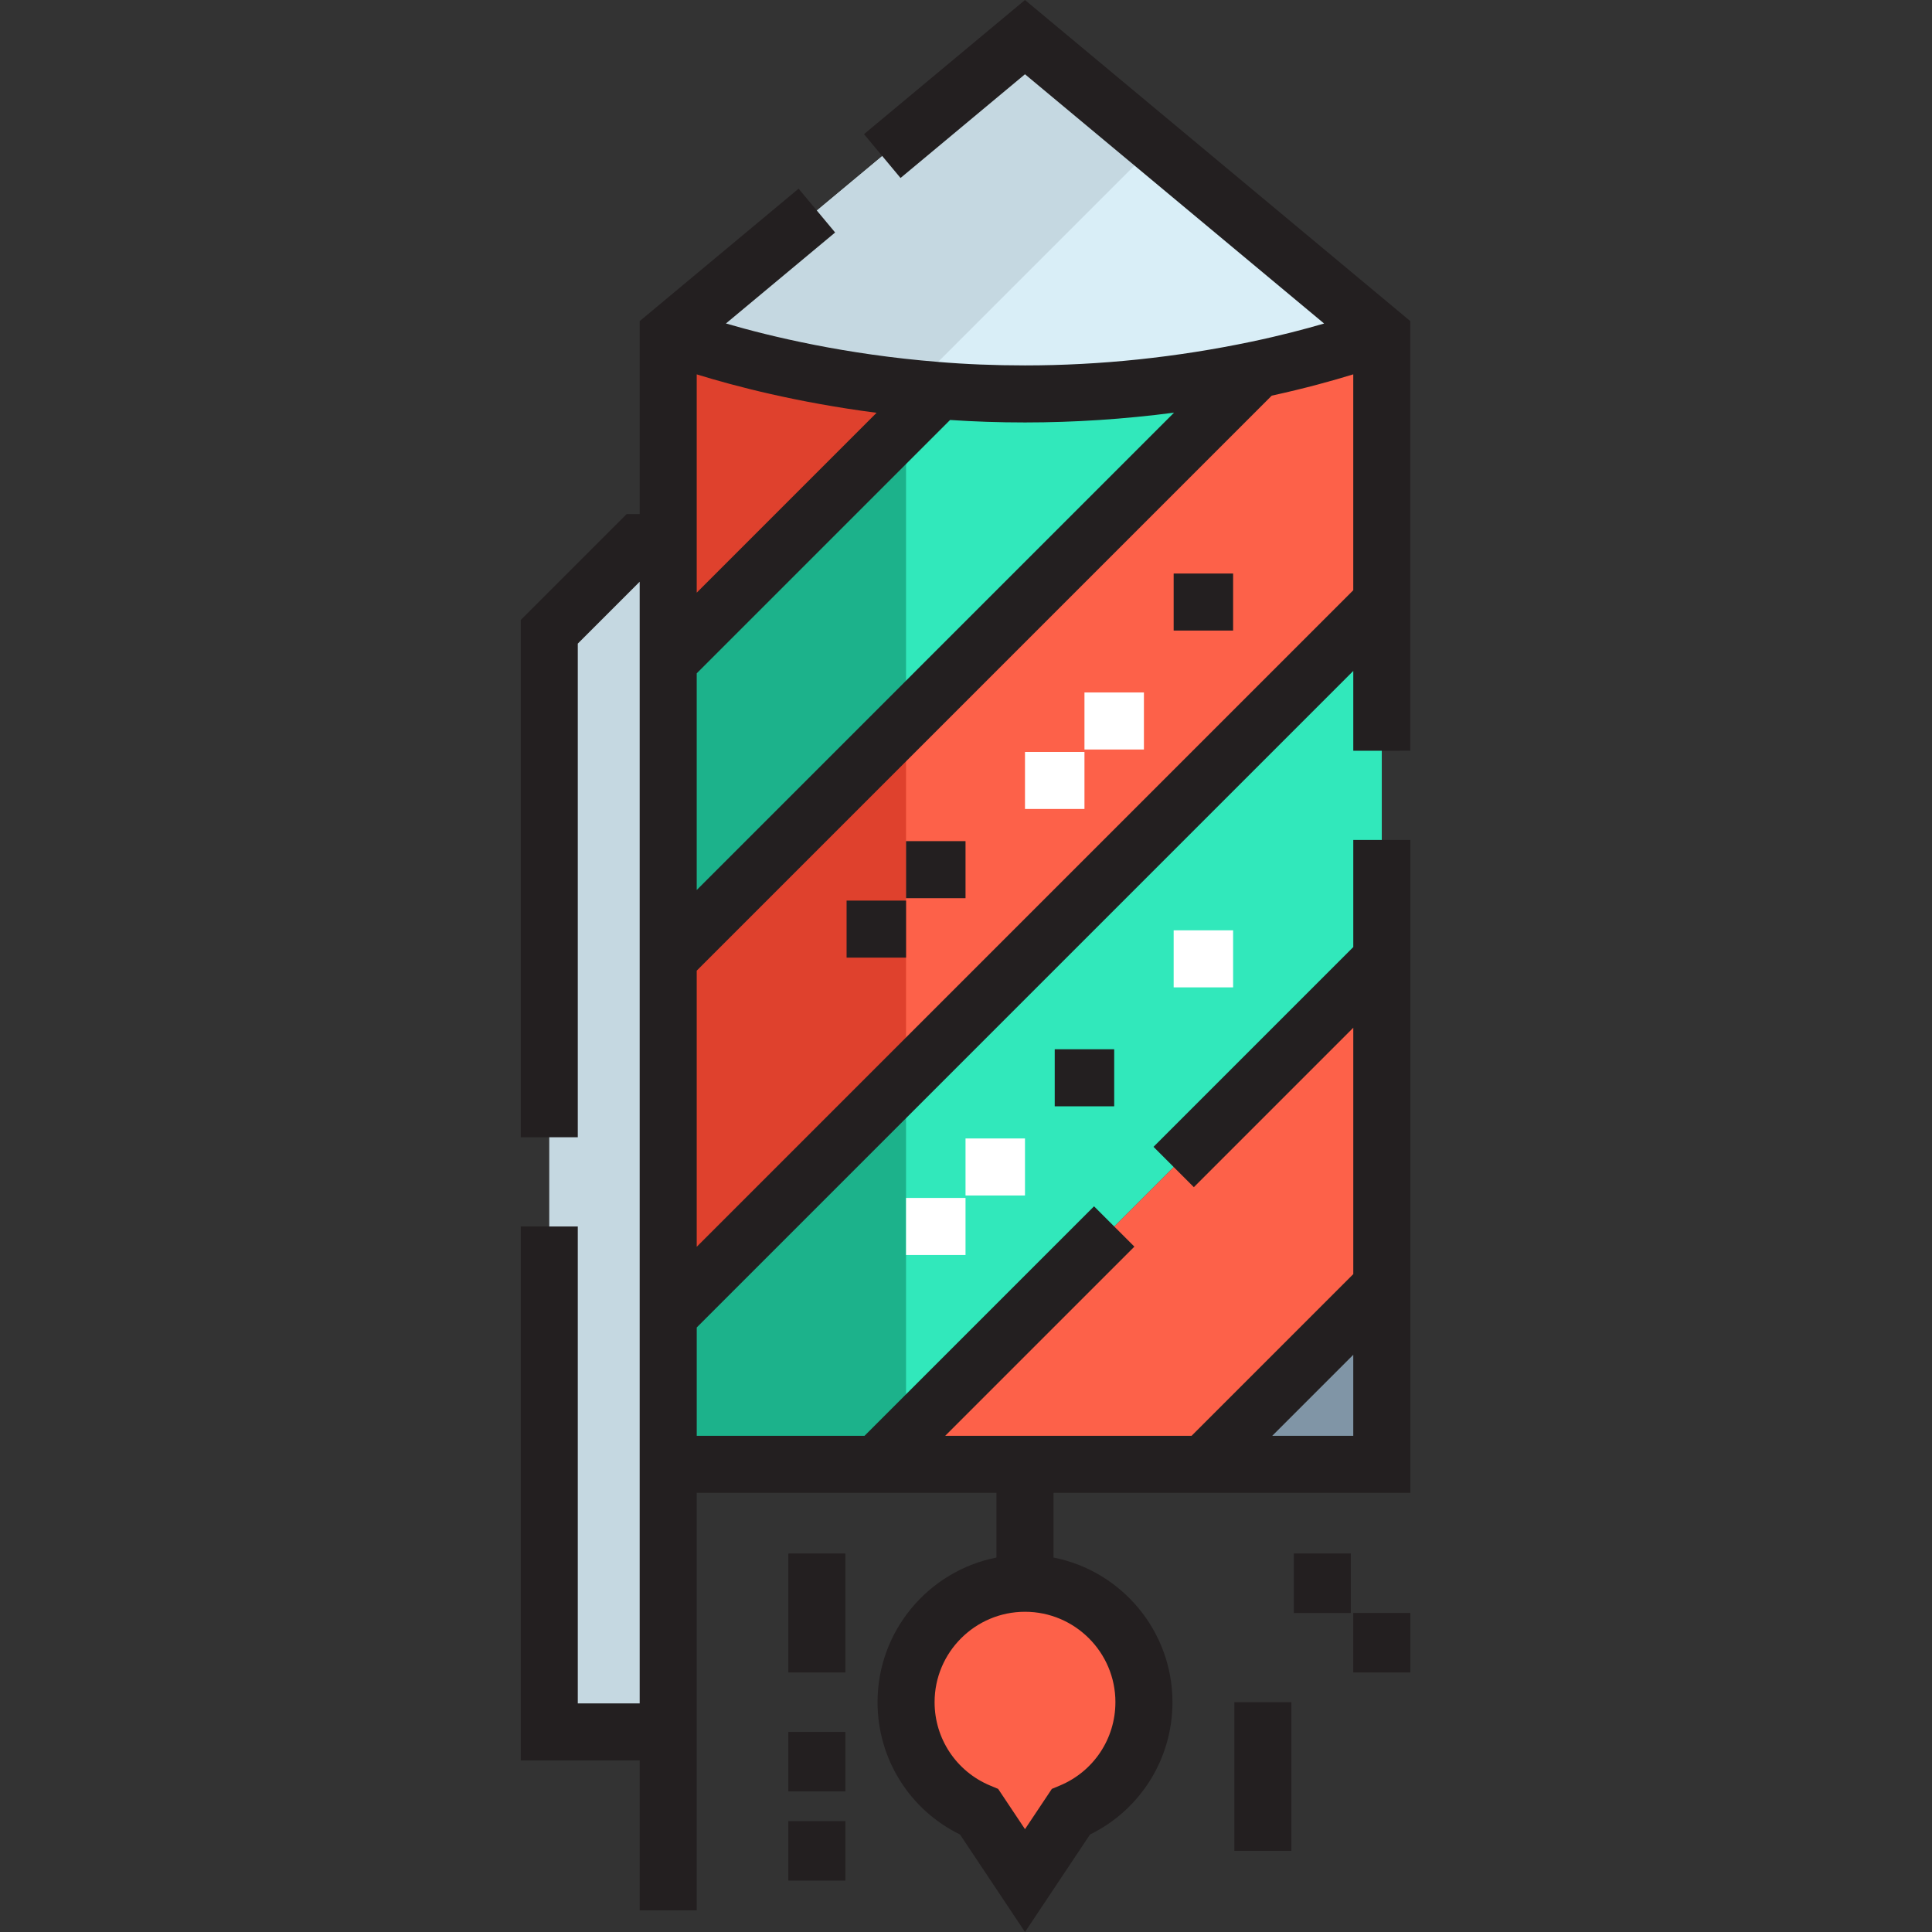 <svg height="512pt" viewBox="-138 0 512 512.001" width="512pt" xmlns="http://www.w3.org/2000/svg"><rect x="-138" y="0" width="512" height="512.001" fill="#333333" stroke="none"/><path d="m39.078 388.059v70.918h-31.52v-291.547l23.641-23.637h7.879zm0 0" fill="#c5d8e1"/><path d="m165.152 451.094c0 13.082-8.039 24.348-19.383 29.078l-12.137 18.203-12.133-18.203c-11.348-4.727-19.387-15.996-19.387-29.078 0-17.41 14.105-31.516 31.52-31.516 17.414 0 31.52 14.105 31.52 31.516zm0 0" fill="#fd6149"/><path d="m228.188 340.781v47.277h-47.277zm0 0" fill="#8095a6"/><path d="m228.188 254.105v86.676l-47.277 47.277h-86.676zm0 0" fill="#fd6149"/><path d="m228.188 159.551v94.555l-133.953 133.953h-55.156v-39.398zm0 0" fill="#31e8bb"/><path d="m228.188 88.633v70.918l-189.109 189.109v-94.555l156.176-156.172c20.562-4.336 32.934-9.301 32.934-9.301zm0 0" fill="#fd6149"/><path d="m195.254 97.934-156.176 156.172v-78.797l70.914-70.914.082-.945c7.406.629 15.285.945 23.559.945 24.27 0 45.465-3.074 61.621-6.461zm0 0" fill="#31e8bb"/><path d="m110.074 103.449-.078.945-70.918 70.914v-86.676s28.523 11.426 70.996 14.816zm0 0" fill="#fd6149"/><path d="m195.254 97.934c-16.156 3.387-37.352 6.461-61.621 6.461-8.273 0-16.152-.316-23.559-.945-42.473-3.391-70.996-14.816-70.996-14.816l94.555-78.793 94.555 78.793s-12.371 4.965-32.934 9.301zm0 0" fill="#d9eef7"/><path d="m94.234 388.059h7.879v-7.879zm0 0" fill="#df412d"/><path d="m102.113 285.625-63.035 63.035v39.398h55.156l7.879-7.879zm0 0" fill="#1cb28b"/><path d="m102.113 191.07-63.035 63.035v94.555l63.035-63.035zm0 0" fill="#df412d"/><path d="m102.113 112.273-63.035 63.035v78.797l63.035-63.035zm0 0" fill="#1cb28b"/><path d="m102.113 104.395 1.543-1.543c-38.887-3.949-64.578-14.219-64.578-14.219v86.676l63.035-63.035zm0 0" fill="#df412d"/><path d="m168.016 38.492-34.383-28.652-94.555 78.793s25.691 10.27 64.578 14.219zm0 0" fill="#c5d8e1"/><path d="m133.633 199.27h15.762v15.117h-15.762zm0 0" fill="#fff"/><path d="m149.395 183.512h15.758v15.117h-15.758zm0 0" fill="#fff"/><path d="m173.031 246.547h15.758v15.117h-15.758zm0 0" fill="#fff"/><g fill="#231f20"><path d="m235.746 198.949v-113.855l-102.113-85.094-42.66 35.551 9.68 11.613 32.98-27.488 79.27 66.059c-5.078 1.484-11.559 3.191-19.203 4.801-19.926 4.18-40.137 6.301-60.066 6.301-8.047 0-15.758-.312-22.957-.922-24.5-1.957-44.328-6.699-56.297-10.191l28.938-24.113-9.68-11.613-42.117 35.098v51.141h-3.453l-28.066 28.066v137.082h15.117v-130.824l16.402-16.398v297.258h-16.402v-126.395h-15.117v141.512h31.52v39.719h15.117v-110.637h79.438v17.141c-17.941 3.531-31.52 19.375-31.52 38.336 0 15.016 8.5 28.531 21.852 35.066l17.227 25.84 17.227-25.84c13.348-6.535 21.852-20.051 21.852-35.066 0-18.961-13.578-34.805-31.52-38.336v-17.141h94.555v-173.027h-15.117v28.387l-52.941 52.941 10.688 10.691 42.254-42.254v65.293l-42.852 42.852h-65.297l50.137-50.133-10.691-10.688-60.824 60.82h-44.465v-28.707l173.992-173.992v21.148zm-78.152 252.145c0 9.699-5.785 18.371-14.734 22.102l-2.109.879-7.117 10.672-7.117-10.672-2.109-.879c-8.949-3.73-14.734-12.402-14.734-22.102 0-13.207 10.75-23.957 23.961-23.957 13.211 0 23.961 10.746 23.961 23.957zm63.035-92.062v21.469h-21.469zm-47.492-249.676-126.5 126.504v-57.418l67.145-67.145c6.32.43 12.969.656 19.852.656 13.105 0 26.32-.871 39.504-2.598zm-126.5-10.145c9.938 3.078 26.52 7.445 47.664 10.184l-47.664 47.668zm0 231.203v-73.176l152.383-152.387c8.93-1.953 16.242-3.988 21.609-5.648v57.215zm0 0"/><path d="m70.918 411.699h15.117v31.516h-15.117zm0 0"/><path d="m70.918 458.977h15.117v15.758h-15.117zm0 0"/><path d="m70.918 482.613h15.117v15.762h-15.117zm0 0"/><path d="m204.871 411.699h15.117v15.758h-15.117zm0 0"/><path d="m220.629 427.457h15.117v15.758h-15.117zm0 0"/><path d="m189.113 451.094h15.117v39.402h-15.117zm0 0"/><path d="m86.355 238.668h15.758v15.117h-15.758zm0 0"/><path d="m102.113 222.91h15.762v15.117h-15.762zm0 0"/><path d="m173.031 151.992h15.758v15.117h-15.758zm0 0"/><path d="m141.512 278.066h15.762v15.117h-15.762zm0 0"/></g><path d="m117.875 301.703h15.758v15.117h-15.758zm0 0" fill="#fff"/><path d="m102.113 317.465h15.762v15.117h-15.762zm0 0" fill="#fff"/></svg>